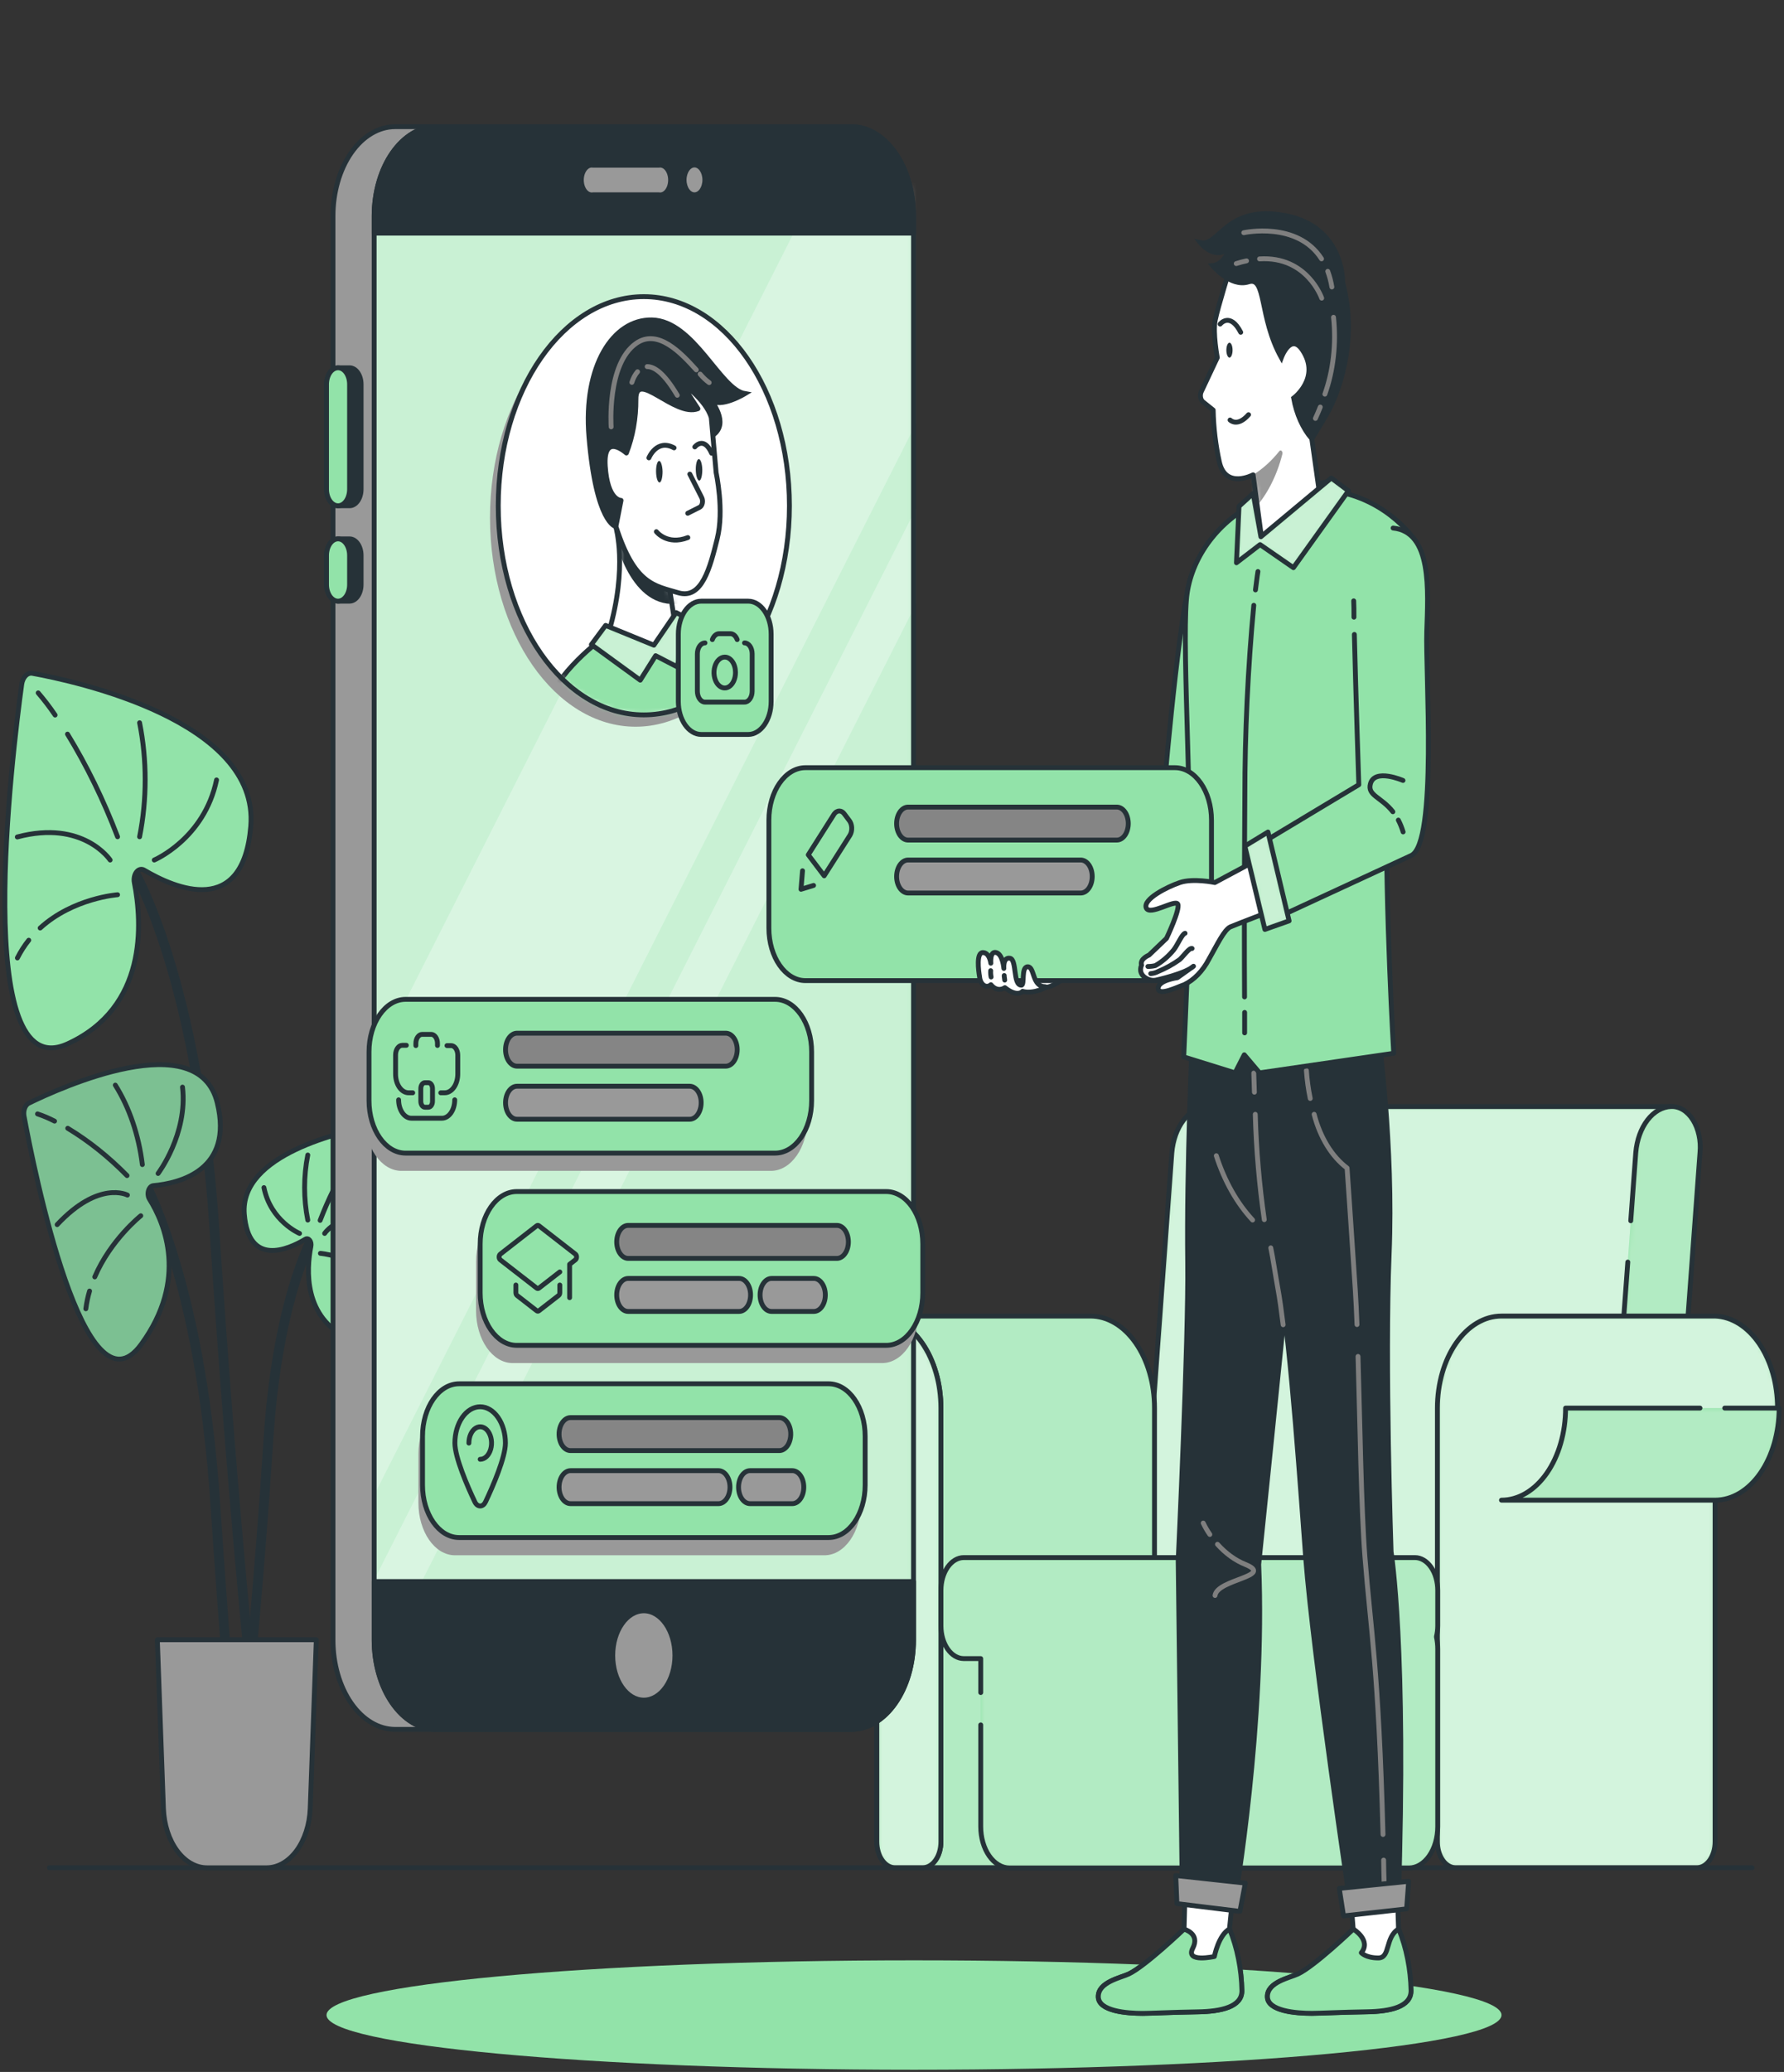 <svg width="367" height="426" viewBox="0 0 367 426" fill="none" xmlns="http://www.w3.org/2000/svg">
<rect x="0" y="0" width="367" height="426" fill="#333333" stroke="none"/>
<path d="M10.143 384.025H360.428" stroke="#263238" stroke-linecap="round" stroke-linejoin="round"/>
<path d="M188.028 425.551C254.776 425.551 308.887 420.515 308.887 414.303C308.887 408.091 254.776 403.055 188.028 403.055C121.28 403.055 67.17 408.091 67.17 414.303C67.17 420.515 121.28 425.551 188.028 425.551Z" fill="#92E3A9"/>
<path d="M27.558 179.062C27.558 179.062 40.763 201.266 44.108 252.738C47.454 304.21 51.316 341.747 51.316 341.747" stroke="#263238" stroke-width="2" stroke-linecap="round" stroke-linejoin="round"/>
<path d="M6.652 138.436C6.157 138.349 5.656 138.533 5.251 138.952C4.846 139.372 4.566 139.995 4.467 140.698C2.511 154.986 -5.951 223.688 13.886 214.629C30.343 207.114 29.267 189.823 27.633 181.47C27.556 181.08 27.558 180.667 27.638 180.279C27.718 179.891 27.872 179.542 28.084 179.275C28.295 179.007 28.555 178.83 28.833 178.764C29.111 178.699 29.397 178.747 29.657 178.904C36.077 182.71 50.044 188.705 51.586 169.881C53.364 148.201 15.487 140.041 6.652 138.436Z" fill="#92E3A9" stroke="#263238" stroke-linecap="round" stroke-linejoin="round"/>
<path d="M13.886 150.937C17.846 157.413 21.3 164.491 24.186 172.046" stroke="#263238" stroke-linecap="round" stroke-linejoin="round"/>
<path d="M7.855 142.461C9.077 143.881 10.24 145.403 11.336 147.021" stroke="#263238" stroke-linecap="round" stroke-linejoin="round"/>
<path d="M22.66 176.825C22.66 176.825 17.13 168.483 3.561 172.083" stroke="#263238" stroke-linecap="round" stroke-linejoin="round"/>
<path d="M28.717 148.602C30.246 156.262 30.246 164.385 28.717 172.045" stroke="#263238" stroke-linecap="round" stroke-linejoin="round"/>
<path d="M5.915 193.313C5.043 194.4 4.259 195.623 3.578 196.961" stroke="#263238" stroke-linecap="round" stroke-linejoin="round"/>
<path d="M24.186 183.962C24.186 183.962 15.038 184.631 8.262 190.808" stroke="#263238" stroke-linecap="round" stroke-linejoin="round"/>
<path d="M31.732 176.825C31.732 176.825 42.032 172.448 44.547 160.361" stroke="#263238" stroke-linecap="round" stroke-linejoin="round"/>
<path d="M64.698 253.602C64.698 253.602 57.151 266.297 55.237 295.735C53.323 325.174 51.112 346.648 51.112 346.648" stroke="#263238" stroke-width="2" stroke-linecap="round" stroke-linejoin="round"/>
<path d="M75.946 231.664C76.231 231.613 76.519 231.719 76.751 231.961C76.984 232.202 77.144 232.561 77.2 232.965C78.318 241.125 83.129 280.388 71.813 275.245C62.403 270.94 63.021 261.054 63.953 256.276C64.002 256.051 64.005 255.811 63.961 255.584C63.917 255.358 63.828 255.154 63.706 254.998C63.583 254.843 63.431 254.741 63.269 254.707C63.107 254.672 62.941 254.706 62.792 254.804C59.125 256.993 51.138 260.41 50.257 249.649C49.24 237.246 70.94 232.588 75.946 231.664Z" fill="#92E3A9" stroke="#263238" stroke-linecap="round" stroke-linejoin="round"/>
<path d="M71.787 238.84C69.511 242.544 67.523 246.592 65.858 250.914" stroke="#263238" stroke-linecap="round" stroke-linejoin="round"/>
<path d="M75.267 233.975C74.564 234.786 73.896 235.659 73.269 236.589" stroke="#263238" stroke-linecap="round" stroke-linejoin="round"/>
<path d="M66.782 253.601C66.782 253.601 69.95 248.822 77.708 250.889" stroke="#263238" stroke-linecap="round" stroke-linejoin="round"/>
<path d="M63.316 237.477C62.445 241.848 62.445 246.482 63.316 250.853" stroke="#263238" stroke-linecap="round" stroke-linejoin="round"/>
<path d="M76.369 263.048C76.869 263.666 77.317 264.364 77.707 265.127" stroke="#263238" stroke-linecap="round" stroke-linejoin="round"/>
<path d="M65.917 257.699C65.917 257.699 71.135 258.088 75.023 261.615" stroke="#263238" stroke-linecap="round" stroke-linejoin="round"/>
<path d="M61.623 253.602C61.623 253.602 55.694 251.097 54.296 244.178" stroke="#263238" stroke-linecap="round" stroke-linejoin="round"/>
<path d="M29.081 241.77C29.081 241.77 41.261 262.259 44.327 309.767C45.335 324.796 46.377 338.549 47.3 350.295" stroke="#263238" stroke-width="2" stroke-linecap="round" stroke-linejoin="round"/>
<path d="M5.933 226.813C5.565 226.994 5.259 227.368 5.075 227.86C4.892 228.351 4.844 228.924 4.942 229.464C6.966 240.408 17.384 292.415 29.056 276.401C38.754 263.098 33.892 251.57 30.75 246.548C30.605 246.315 30.508 246.028 30.472 245.719C30.435 245.41 30.46 245.093 30.543 244.804C30.626 244.515 30.764 244.265 30.942 244.083C31.119 243.901 31.328 243.795 31.546 243.776C36.925 243.29 48.088 240.627 44.7 226.752C40.812 210.762 12.497 223.615 5.933 226.813Z" fill="#92E3A9" stroke="#263238" stroke-linecap="round" stroke-linejoin="round"/>
<path opacity="0.2" d="M5.933 226.813C5.565 226.994 5.259 227.368 5.075 227.86C4.892 228.351 4.844 228.924 4.942 229.464C6.966 240.408 17.384 292.415 29.056 276.401C38.754 263.098 33.892 251.57 30.75 246.548C30.605 246.315 30.508 246.028 30.472 245.719C30.435 245.41 30.46 245.093 30.543 244.804C30.626 244.515 30.764 244.265 30.942 244.083C31.119 243.901 31.328 243.795 31.546 243.776C36.925 243.29 48.088 240.627 44.7 226.752C40.812 210.762 12.497 223.615 5.933 226.813Z" fill="#263238"/>
<path d="M13.936 231.981C18.237 234.575 22.327 237.837 26.133 241.709" stroke="#263238" stroke-linecap="round" stroke-linejoin="round"/>
<path d="M7.719 229.027C8.907 229.419 10.078 229.914 11.225 230.511" stroke="#263238" stroke-linecap="round" stroke-linejoin="round"/>
<path d="M26.21 245.71C26.21 245.71 20.374 242.597 11.76 251.79" stroke="#263238" stroke-linecap="round" stroke-linejoin="round"/>
<path d="M23.72 223.104C26.605 227.695 28.534 233.358 29.284 239.447" stroke="#263238" stroke-linecap="round" stroke-linejoin="round"/>
<path d="M18.426 265.444C18.075 266.615 17.817 267.838 17.655 269.092" stroke="#263238" stroke-linecap="round" stroke-linejoin="round"/>
<path d="M28.962 249.966C28.962 249.966 22.762 254.903 19.493 262.539" stroke="#263238" stroke-linecap="round" stroke-linejoin="round"/>
<path d="M32.52 241.271C32.52 241.271 38.661 233.172 37.543 223.518" stroke="#263238" stroke-linecap="round" stroke-linejoin="round"/>
<path d="M54.847 384.026H42.582C40.289 384.025 38.084 382.765 36.417 380.504C34.751 378.243 33.751 375.153 33.621 371.866L32.367 337.138H65.07L63.816 371.866C63.684 375.154 62.682 378.244 61.014 380.505C59.347 382.765 57.14 384.025 54.847 384.026Z" fill="#999999" stroke="#263238" stroke-linecap="round" stroke-linejoin="round"/>
<path d="M234.148 331.508C234.385 328.213 240.822 240.31 241.068 236.978C241.286 234.407 242.142 232.034 243.48 230.297C244.818 228.559 246.548 227.572 248.352 227.518H343.792L335.483 340.98H240.043C239.203 341.005 238.369 340.768 237.598 340.287C236.827 339.805 236.138 339.09 235.578 338.19C235.018 337.29 234.601 336.227 234.354 335.074C234.107 333.92 234.037 332.704 234.148 331.508Z" fill="#92E3A9"/>
<mask id="mask0_10_722" style="mask-type:luminance" maskUnits="userSpaceOnUse" x="234" y="227" width="110" height="114">
<path d="M234.148 331.508C234.385 328.213 240.822 240.31 241.068 236.978C241.286 234.407 242.142 232.034 243.48 230.297C244.818 228.559 246.548 227.572 248.352 227.518H343.792L335.483 340.98H240.043C239.203 341.005 238.369 340.768 237.598 340.287C236.827 339.805 236.138 339.09 235.578 338.19C235.018 337.29 234.601 336.227 234.354 335.074C234.107 333.92 234.037 332.704 234.148 331.508Z" fill="white"/>
</mask>
<g mask="url(#mask0_10_722)">
<path opacity="0.6" d="M234.148 331.508C234.385 328.213 240.822 240.31 241.068 236.978C241.286 234.407 242.142 232.034 243.48 230.297C244.818 228.559 246.548 227.572 248.352 227.518H343.792L335.483 340.98H240.043C239.203 341.005 238.369 340.768 237.598 340.287C236.827 339.805 236.138 339.09 235.578 338.19C235.018 337.29 234.601 336.227 234.354 335.074C234.107 333.92 234.037 332.704 234.148 331.508Z" fill="white"/>
</g>
<path d="M234.148 331.508C234.385 328.213 240.822 240.31 241.068 236.978C241.286 234.407 242.142 232.034 243.48 230.297C244.818 228.559 246.548 227.572 248.352 227.518H343.792L335.483 340.98H240.043C239.203 341.005 238.369 340.768 237.598 340.287C236.827 339.805 236.138 339.09 235.578 338.19C235.018 337.29 234.601 336.227 234.354 335.074C234.107 333.92 234.037 332.704 234.148 331.508Z" stroke="#263238" stroke-linecap="round" stroke-linejoin="round"/>
<path d="M335.474 250.998C336.05 243.143 336.449 237.744 336.508 236.966C336.726 234.395 337.582 232.022 338.92 230.284C340.258 228.547 341.988 227.56 343.792 227.506C344.634 227.474 345.471 227.705 346.246 228.183C347.02 228.661 347.712 229.374 348.276 230.273C348.84 231.172 349.261 232.237 349.51 233.392C349.76 234.547 349.832 235.767 349.721 236.966C349.425 241.04 343.097 327.422 342.801 331.496C342.583 334.068 341.727 336.442 340.389 338.182C339.051 339.922 337.322 340.911 335.517 340.968C334.674 340.998 333.837 340.765 333.063 340.286C332.289 339.807 331.596 339.092 331.033 338.192C330.469 337.292 330.048 336.227 329.799 335.071C329.549 333.915 329.477 332.695 329.588 331.496C329.757 329.222 332.866 286.748 334.865 259.486" fill="#92E3A9"/>
<mask id="mask1_10_722" style="mask-type:luminance" maskUnits="userSpaceOnUse" x="329" y="227" width="21" height="114">
<path d="M335.474 250.998C336.05 243.143 336.449 237.744 336.508 236.966C336.726 234.395 337.582 232.022 338.92 230.284C340.258 228.547 341.988 227.56 343.792 227.506C344.634 227.474 345.471 227.705 346.246 228.183C347.02 228.661 347.712 229.374 348.276 230.273C348.84 231.172 349.261 232.237 349.51 233.392C349.76 234.547 349.832 235.767 349.721 236.966C349.425 241.04 343.097 327.422 342.801 331.496C342.583 334.068 341.727 336.442 340.389 338.182C339.051 339.922 337.322 340.911 335.517 340.968C334.674 340.998 333.837 340.765 333.063 340.286C332.289 339.807 331.596 339.092 331.033 338.192C330.469 337.292 330.048 336.227 329.799 335.071C329.549 333.915 329.477 332.695 329.588 331.496C329.757 329.222 332.866 286.748 334.865 259.486" fill="white"/>
</mask>
<g mask="url(#mask1_10_722)">
<path opacity="0.3" d="M336.508 236.978C336.726 234.407 337.583 232.034 338.921 230.297C340.259 228.559 341.989 227.572 343.793 227.518C344.635 227.486 345.472 227.718 346.246 228.195C347.02 228.673 347.713 229.386 348.276 230.285C348.84 231.185 349.261 232.249 349.511 233.404C349.76 234.56 349.832 235.779 349.722 236.978C349.425 241.052 343.098 327.434 342.802 331.508C342.584 334.08 341.728 336.454 340.39 338.194C339.052 339.934 337.322 340.923 335.517 340.98C334.675 341.01 333.837 340.777 333.063 340.298C332.289 339.819 331.597 339.105 331.033 338.204C330.47 337.304 330.049 336.239 329.799 335.083C329.55 333.927 329.478 332.708 329.588 331.508C329.825 328.212 336.263 240.286 336.508 236.978Z" fill="white"/>
</g>
<path d="M335.474 250.998C336.05 243.143 336.449 237.744 336.508 236.966C336.726 234.395 337.582 232.022 338.92 230.284C340.258 228.547 341.988 227.56 343.792 227.506C344.634 227.474 345.471 227.705 346.246 228.183C347.02 228.661 347.712 229.374 348.276 230.273C348.84 231.172 349.261 232.237 349.51 233.392C349.76 234.547 349.832 235.767 349.721 236.966C349.425 241.04 343.097 327.422 342.801 331.496C342.583 334.068 341.727 336.442 340.389 338.182C339.051 339.922 337.322 340.911 335.517 340.968C334.674 340.998 333.837 340.765 333.063 340.286C332.289 339.807 331.596 339.092 331.033 338.192C330.469 337.292 330.048 336.227 329.799 335.071C329.549 333.915 329.477 332.695 329.588 331.496C329.757 329.222 332.866 286.748 334.865 259.486" stroke="#263238" stroke-linecap="round" stroke-linejoin="round"/>
<path d="M308.878 270.587H352.82C356.259 270.713 359.527 272.762 361.928 276.297C364.33 279.833 365.673 284.576 365.673 289.514C365.673 294.452 364.33 299.195 361.928 302.731C359.527 306.266 356.259 308.315 352.82 308.441V378.675C352.82 380.088 352.429 381.442 351.733 382.441C351.038 383.44 350.094 384.001 349.11 384.001H299.4C298.417 383.998 297.476 383.435 296.782 382.437C296.088 381.438 295.698 380.085 295.698 378.675V289.508C295.698 284.49 297.087 279.677 299.558 276.129C302.03 272.581 305.382 270.587 308.878 270.587Z" fill="#92E3A9"/>
<mask id="mask2_10_722" style="mask-type:luminance" maskUnits="userSpaceOnUse" x="295" y="270" width="71" height="115">
<path d="M308.878 270.587H352.82C356.259 270.713 359.528 272.762 361.929 276.297C364.33 279.833 365.674 284.576 365.674 289.514C365.674 294.452 364.33 299.195 361.929 302.731C359.528 306.266 356.259 308.315 352.82 308.441V378.675C352.82 380.088 352.43 381.442 351.734 382.441C351.038 383.44 350.094 384.001 349.111 384.001H299.4C298.418 383.998 297.476 383.435 296.782 382.437C296.088 381.438 295.699 380.085 295.699 378.675V289.508C295.699 284.49 297.087 279.677 299.559 276.129C302.03 272.581 305.383 270.587 308.878 270.587Z" fill="white"/>
</mask>
<g mask="url(#mask2_10_722)">
<path opacity="0.6" d="M308.878 270.587H352.82C356.259 270.713 359.528 272.762 361.929 276.297C364.33 279.833 365.674 284.576 365.674 289.514C365.674 294.452 364.33 299.195 361.929 302.731C359.528 306.266 356.259 308.315 352.82 308.441V378.675C352.82 380.088 352.43 381.442 351.734 382.441C351.038 383.44 350.094 384.001 349.111 384.001H299.4C298.418 383.998 297.476 383.435 296.782 382.437C296.088 381.438 295.699 380.085 295.699 378.675V289.508C295.699 284.49 297.087 279.677 299.559 276.129C302.03 272.581 305.383 270.587 308.878 270.587Z" fill="white"/>
</g>
<path d="M308.878 270.587H352.82C356.259 270.713 359.527 272.762 361.928 276.297C364.33 279.833 365.673 284.576 365.673 289.514C365.673 294.452 364.33 299.195 361.928 302.731C359.527 306.266 356.259 308.315 352.82 308.441V378.675C352.82 380.088 352.429 381.442 351.733 382.441C351.038 383.44 350.094 384.001 349.11 384.001H299.4C298.417 383.998 297.476 383.435 296.782 382.437C296.088 381.438 295.698 380.085 295.698 378.675V289.508C295.698 284.49 297.087 279.677 299.558 276.129C302.03 272.581 305.382 270.587 308.878 270.587Z" stroke="#263238" stroke-linecap="round" stroke-linejoin="round"/>
<path d="M224.322 270.587H180.38C176.941 270.713 173.673 272.762 171.272 276.297C168.87 279.833 167.526 284.576 167.526 289.514C167.526 294.452 168.87 299.195 171.272 302.731C173.673 306.266 176.941 308.315 180.38 308.441V378.675C180.38 380.088 180.771 381.442 181.467 382.441C182.162 383.44 183.106 384.001 184.09 384.001H233.8C234.783 383.998 235.724 383.435 236.418 382.437C237.112 381.438 237.502 380.085 237.502 378.675V289.508C237.502 284.49 236.113 279.677 233.641 276.129C231.17 272.581 227.818 270.587 224.322 270.587Z" fill="#92E3A9"/>
<mask id="mask3_10_722" style="mask-type:luminance" maskUnits="userSpaceOnUse" x="167" y="270" width="71" height="115">
<path d="M224.322 270.587H180.38C176.941 270.713 173.673 272.762 171.272 276.297C168.87 279.833 167.526 284.576 167.526 289.514C167.526 294.452 168.87 299.195 171.272 302.731C173.673 306.266 176.941 308.315 180.38 308.441V378.675C180.38 380.088 180.771 381.442 181.467 382.441C182.162 383.44 183.106 384.001 184.09 384.001H233.8C234.783 383.998 235.724 383.435 236.418 382.437C237.112 381.438 237.502 380.085 237.502 378.675V289.508C237.502 284.49 236.113 279.677 233.641 276.129C231.17 272.581 227.818 270.587 224.322 270.587Z" fill="white"/>
</mask>
<g mask="url(#mask3_10_722)">
<path opacity="0.3" d="M224.322 270.587H180.38C176.941 270.713 173.673 272.762 171.272 276.297C168.87 279.833 167.526 284.576 167.526 289.514C167.526 294.452 168.87 299.195 171.272 302.731C173.673 306.266 176.941 308.315 180.38 308.441V378.675C180.38 380.088 180.771 381.442 181.467 382.441C182.162 383.44 183.106 384.001 184.09 384.001H233.8C234.783 383.998 235.724 383.435 236.418 382.437C237.112 381.438 237.502 380.085 237.502 378.675V289.508C237.502 284.49 236.113 279.677 233.641 276.129C231.17 272.581 227.818 270.587 224.322 270.587Z" fill="white"/>
</g>
<path d="M224.322 270.587H180.38C176.941 270.713 173.673 272.762 171.272 276.297C168.87 279.833 167.526 284.576 167.526 289.514C167.526 294.452 168.87 299.195 171.272 302.731C173.673 306.266 176.941 308.315 180.38 308.441V378.675C180.38 380.088 180.771 381.442 181.467 382.441C182.162 383.44 183.106 384.001 184.09 384.001H233.8C234.783 383.998 235.724 383.435 236.418 382.437C237.112 381.438 237.502 380.085 237.502 378.675V289.508C237.502 284.49 236.113 279.677 233.641 276.129C231.17 272.581 227.818 270.587 224.322 270.587Z" stroke="#263238" stroke-linecap="round" stroke-linejoin="round"/>
<path d="M180.38 270.587C176.941 270.713 173.673 272.762 171.272 276.297C168.87 279.833 167.526 284.576 167.526 289.514C167.526 294.452 168.87 299.195 171.272 302.731C173.673 306.266 176.941 308.315 180.38 308.441V378.675C180.38 380.088 180.771 381.442 181.467 382.441C182.162 383.44 183.106 384.001 184.09 384.001H189.858C190.842 384.001 191.785 383.44 192.481 382.441C193.177 381.442 193.568 380.088 193.568 378.675V289.508C193.565 284.489 192.175 279.676 189.702 276.128C187.229 272.58 183.876 270.587 180.38 270.587Z" fill="#92E3A9" stroke="#263238" stroke-linecap="round" stroke-linejoin="round"/>
<path d="M180.38 270.587C176.941 270.713 173.673 272.762 171.272 276.297C168.87 279.833 167.526 284.576 167.526 289.514C167.526 294.452 168.87 299.195 171.272 302.731C173.673 306.266 176.941 308.315 180.38 308.441V378.675C180.38 380.088 180.771 381.442 181.467 382.441C182.162 383.44 183.106 384.001 184.09 384.001H189.858C190.842 384.001 191.785 383.44 192.481 382.441C193.177 381.442 193.568 380.088 193.568 378.675V289.508C193.565 284.489 192.175 279.676 189.702 276.128C187.229 272.58 183.876 270.587 180.38 270.587Z" fill="#92E3A9"/>
<mask id="mask4_10_722" style="mask-type:luminance" maskUnits="userSpaceOnUse" x="167" y="270" width="27" height="115">
<path d="M180.38 270.587C176.941 270.713 173.673 272.762 171.272 276.297C168.87 279.833 167.526 284.576 167.526 289.514C167.526 294.452 168.87 299.195 171.272 302.731C173.673 306.266 176.941 308.315 180.38 308.441V378.675C180.38 380.088 180.771 381.442 181.467 382.441C182.162 383.44 183.106 384.001 184.09 384.001H189.858C190.842 384.001 191.785 383.44 192.481 382.441C193.177 381.442 193.568 380.088 193.568 378.675V289.508C193.565 284.489 192.175 279.676 189.702 276.128C187.229 272.58 183.876 270.587 180.38 270.587Z" fill="white"/>
</mask>
<g mask="url(#mask4_10_722)">
<path opacity="0.6" d="M180.38 270.587C176.941 270.713 173.673 272.762 171.272 276.297C168.87 279.833 167.526 284.576 167.526 289.514C167.526 294.452 168.87 299.195 171.272 302.731C173.673 306.266 176.941 308.315 180.38 308.441V378.675C180.38 380.088 180.771 381.442 181.467 382.441C182.162 383.44 183.106 384.001 184.09 384.001H189.858C190.842 384.001 191.785 383.44 192.481 382.441C193.177 381.442 193.568 380.088 193.568 378.675V289.508C193.565 284.489 192.175 279.676 189.702 276.128C187.229 272.58 183.876 270.587 180.38 270.587Z" fill="white"/>
</g>
<path d="M180.38 270.587C176.941 270.713 173.673 272.762 171.272 276.297C168.87 279.833 167.526 284.576 167.526 289.514C167.526 294.452 168.87 299.195 171.272 302.731C173.673 306.266 176.941 308.315 180.38 308.441V378.675C180.38 380.088 180.771 381.442 181.467 382.441C182.162 383.44 183.106 384.001 184.09 384.001H189.858C190.842 384.001 191.785 383.44 192.481 382.441C193.177 381.442 193.568 380.088 193.568 378.675V289.508C193.565 284.489 192.175 279.676 189.702 276.128C187.229 272.58 183.876 270.587 180.38 270.587Z" stroke="#263238" stroke-linecap="round" stroke-linejoin="round"/>
<path d="M201.75 354.647V375.549C201.75 377.807 202.375 379.972 203.486 381.568C204.598 383.164 206.106 384.061 207.679 384.061H289.838C291.41 384.061 292.918 383.164 294.03 381.568C295.142 379.972 295.767 377.807 295.767 375.549V339.07C295.768 338.208 295.677 337.351 295.496 336.529C295.673 335.806 295.764 335.046 295.767 334.279V326.984C295.767 326.099 295.645 325.223 295.41 324.406C295.174 323.588 294.828 322.846 294.392 322.22C293.957 321.595 293.439 321.098 292.87 320.76C292.301 320.421 291.691 320.247 291.074 320.247H198.252C197.009 320.25 195.817 320.961 194.939 322.224C194.061 323.487 193.568 325.199 193.568 326.984V334.279C193.568 336.064 194.061 337.775 194.939 339.038C195.817 340.301 197.009 341.013 198.252 341.016H201.75V347.995" fill="#92E3A9"/>
<mask id="mask5_10_722" style="mask-type:luminance" maskUnits="userSpaceOnUse" x="193" y="320" width="103" height="65">
<path d="M201.75 354.647V375.549C201.75 377.807 202.375 379.972 203.486 381.568C204.598 383.164 206.106 384.061 207.679 384.061H289.838C291.41 384.061 292.918 383.164 294.03 381.568C295.142 379.972 295.767 377.807 295.767 375.549V339.07C295.768 338.208 295.677 337.351 295.496 336.529C295.673 335.806 295.764 335.046 295.767 334.279V326.984C295.767 326.099 295.645 325.223 295.41 324.406C295.174 323.588 294.828 322.846 294.392 322.22C293.957 321.595 293.439 321.098 292.87 320.76C292.301 320.421 291.691 320.247 291.074 320.247H198.252C197.009 320.25 195.817 320.961 194.939 322.224C194.061 323.487 193.568 325.199 193.568 326.984V334.279C193.568 336.064 194.061 337.775 194.939 339.038C195.817 340.301 197.009 341.013 198.252 341.016H201.75V347.995" fill="white"/>
</mask>
<g mask="url(#mask5_10_722)">
<path opacity="0.3" d="M295.699 326.887C295.699 325.1 295.205 323.387 294.325 322.123C293.445 320.86 292.251 320.15 291.007 320.15H198.252C197.009 320.154 195.817 320.865 194.939 322.128C194.061 323.391 193.568 325.102 193.568 326.887V334.183C193.568 335.967 194.061 337.679 194.939 338.942C195.817 340.205 197.009 340.916 198.252 340.919H201.75V375.489C201.75 377.747 202.375 379.912 203.486 381.508C204.598 383.104 206.106 384.001 207.679 384.001H289.838C291.41 384.001 292.918 383.104 294.03 381.508C295.142 379.912 295.767 377.747 295.767 375.489V339.01C295.768 338.148 295.677 337.291 295.496 336.469C295.673 335.746 295.764 334.985 295.767 334.219L295.699 326.887Z" fill="white"/>
</g>
<path d="M201.75 354.647V375.549C201.75 377.807 202.375 379.972 203.486 381.568C204.598 383.164 206.106 384.061 207.679 384.061H289.838C291.41 384.061 292.918 383.164 294.03 381.568C295.142 379.972 295.767 377.807 295.767 375.549V339.07C295.768 338.208 295.677 337.351 295.496 336.529C295.673 335.806 295.764 335.046 295.767 334.279V326.984C295.767 326.099 295.645 325.223 295.41 324.406C295.174 323.588 294.828 322.846 294.392 322.22C293.957 321.595 293.439 321.098 292.87 320.76C292.301 320.421 291.691 320.247 291.074 320.247H198.252C197.009 320.25 195.817 320.961 194.939 322.224C194.061 323.487 193.568 325.199 193.568 326.984V334.279C193.568 336.064 194.061 337.775 194.939 339.038C195.817 340.301 197.009 341.013 198.252 341.016H201.75V347.995" stroke="#263238" stroke-linecap="round" stroke-linejoin="round"/>
<path d="M354.803 289.508H366C366 294.527 364.612 299.341 362.14 302.891C359.669 306.442 356.317 308.438 352.821 308.441H308.878C312.376 308.441 315.73 306.446 318.204 302.896C320.677 299.345 322.066 294.53 322.066 289.508H349.721" fill="#92E3A9"/>
<mask id="mask6_10_722" style="mask-type:luminance" maskUnits="userSpaceOnUse" x="308" y="289" width="58" height="20">
<path d="M354.803 289.508H366C366 294.527 364.612 299.341 362.14 302.891C359.669 306.442 356.317 308.438 352.821 308.441H308.878C312.376 308.441 315.73 306.446 318.204 302.896C320.677 299.345 322.066 294.53 322.066 289.508H349.721" fill="white"/>
</mask>
<g mask="url(#mask6_10_722)">
<g opacity="0.3">
<path d="M322.066 289.508H366C366 294.527 364.612 299.341 362.14 302.891C359.669 306.442 356.317 308.438 352.821 308.441H308.878C312.376 308.441 315.73 306.446 318.204 302.896C320.677 299.345 322.066 294.53 322.066 289.508Z" fill="white"/>
</g>
</g>
<path d="M354.803 289.508H366C366 294.527 364.612 299.341 362.14 302.891C359.669 306.442 356.317 308.438 352.821 308.441H308.878C312.376 308.441 315.73 306.446 318.204 302.896C320.677 299.345 322.066 294.53 322.066 289.508H349.721" stroke="#263238" stroke-linecap="round" stroke-linejoin="round"/>
<path d="M99.738 26.044H81.299C77.904 26.044 74.649 27.979 72.249 31.425C69.849 34.87 68.501 39.544 68.501 44.417V337.198C68.501 342.071 69.849 346.744 72.249 350.19C74.649 353.636 77.904 355.571 81.299 355.571H99.738V26.044Z" fill="#999999" stroke="#263238" stroke-linecap="round" stroke-linejoin="round"/>
<path d="M71.913 75.619H69.541C68.232 75.619 67.17 77.143 67.17 79.023V100.583C67.17 102.463 68.232 103.987 69.541 103.987H71.913C73.223 103.987 74.285 102.463 74.285 100.583V79.023C74.285 77.143 73.223 75.619 71.913 75.619Z" fill="#263238" stroke="#263238" stroke-linecap="round" stroke-linejoin="round"/>
<path d="M71.913 79.023C71.913 78.12 71.663 77.254 71.219 76.616C70.774 75.977 70.171 75.619 69.541 75.619C68.912 75.619 68.309 75.977 67.865 76.616C67.42 77.254 67.17 78.12 67.17 79.023V100.583C67.17 101.486 67.42 102.351 67.865 102.99C68.309 103.629 68.912 103.987 69.541 103.987C70.171 103.987 70.774 103.629 71.219 102.99C71.663 102.351 71.913 101.486 71.913 100.583V79.023Z" fill="#92E3A9" stroke="#263238" stroke-linecap="round" stroke-linejoin="round"/>
<path d="M71.913 110.797H69.541C68.232 110.797 67.17 112.321 67.17 114.202V120.196C67.17 122.077 68.232 123.601 69.541 123.601H71.913C73.223 123.601 74.285 122.077 74.285 120.196V114.202C74.285 112.321 73.223 110.797 71.913 110.797Z" fill="#263238" stroke="#263238" stroke-linecap="round" stroke-linejoin="round"/>
<path d="M71.913 114.202C71.913 113.299 71.663 112.433 71.219 111.794C70.774 111.156 70.171 110.797 69.541 110.797C68.912 110.797 68.309 111.156 67.865 111.794C67.42 112.433 67.17 113.299 67.17 114.202V120.196C67.17 121.099 67.42 121.965 67.865 122.604C68.309 123.242 68.912 123.601 69.541 123.601C70.171 123.601 70.774 123.242 71.219 122.604C71.663 121.965 71.913 121.099 71.913 120.196V114.202Z" fill="#92E3A9" stroke="#263238" stroke-linecap="round" stroke-linejoin="round"/>
<path d="M175.129 26.044H89.768C82.7 26.044 76.97 34.27 76.97 44.417V337.198C76.97 347.345 82.7 355.571 89.768 355.571H175.129C182.197 355.571 187.927 347.345 187.927 337.198V44.417C187.927 34.27 182.197 26.044 175.129 26.044Z" fill="#92E3A9"/>
<mask id="mask7_10_722" style="mask-type:luminance" maskUnits="userSpaceOnUse" x="76" y="26" width="112" height="330">
<path d="M175.129 26.044H89.768C82.7 26.044 76.97 34.27 76.97 44.417V337.198C76.97 347.345 82.7 355.571 89.768 355.571H175.129C182.197 355.571 187.927 347.345 187.927 337.198V44.417C187.927 34.27 182.197 26.044 175.129 26.044Z" fill="white"/>
</mask>
<g mask="url(#mask7_10_722)">
<path opacity="0.5" d="M175.129 26.044H89.768C82.7 26.044 76.97 34.27 76.97 44.417V337.198C76.97 347.345 82.7 355.571 89.768 355.571H175.129C182.197 355.571 187.927 347.345 187.927 337.198V44.417C187.927 34.27 182.197 26.044 175.129 26.044Z" fill="white"/>
<path opacity="0.3" d="M61.225 338.548H16.241L168.794 36.987H213.778L61.225 338.548Z" fill="white"/>
<path opacity="0.3" d="M79.993 338.548H70.05L222.611 36.987H232.555L79.993 338.548Z" fill="white"/>
</g>
<path d="M175.129 26.044H89.768C82.7 26.044 76.97 34.27 76.97 44.417V337.198C76.97 347.345 82.7 355.571 89.768 355.571H175.129C182.197 355.571 187.927 347.345 187.927 337.198V44.417C187.927 34.27 182.197 26.044 175.129 26.044Z" stroke="#263238" stroke-linecap="round" stroke-linejoin="round"/>
<path d="M175.12 26.044H89.768C86.374 26.044 83.119 27.979 80.719 31.425C78.319 34.87 76.97 39.544 76.97 44.417V47.931H187.927V44.417C187.925 39.543 186.575 34.87 184.173 31.424C181.772 27.979 178.515 26.044 175.12 26.044Z" fill="#263238" stroke="#263238" stroke-linecap="round" stroke-linejoin="round"/>
<path d="M135.548 40.051C135.849 40.106 136.154 40.068 136.443 39.94C136.733 39.812 137 39.597 137.228 39.31C137.455 39.022 137.637 38.669 137.762 38.272C137.886 37.876 137.951 37.446 137.951 37.011C137.951 36.576 137.886 36.146 137.762 35.75C137.637 35.353 137.455 35 137.228 34.712C137 34.425 136.733 34.21 136.443 34.082C136.154 33.954 135.849 33.916 135.548 33.971H121.996C121.696 33.916 121.39 33.954 121.101 34.082C120.811 34.21 120.544 34.425 120.316 34.712C120.089 35 119.907 35.353 119.782 35.75C119.658 36.146 119.593 36.576 119.593 37.011C119.593 37.446 119.658 37.876 119.782 38.272C119.907 38.669 120.089 39.022 120.316 39.31C120.544 39.597 120.811 39.812 121.101 39.94C121.39 40.068 121.696 40.106 121.996 40.051H135.548Z" fill="#999999" stroke="#263238" stroke-linecap="round" stroke-linejoin="round"/>
<path d="M142.867 40.052C144.045 40.052 145.001 38.68 145.001 36.988C145.001 35.295 144.045 33.923 142.867 33.923C141.688 33.923 140.732 35.295 140.732 36.988C140.732 38.68 141.688 40.052 142.867 40.052Z" fill="#999999" stroke="#263238" stroke-linecap="round" stroke-linejoin="round"/>
<path d="M76.97 325.173V337.199C76.97 342.072 78.319 346.745 80.719 350.191C83.119 353.637 86.374 355.573 89.768 355.573H175.12C178.515 355.573 181.772 353.637 184.173 350.192C186.575 346.747 187.925 342.073 187.927 337.199V325.173H76.97Z" fill="#263238" stroke="#263238" stroke-linecap="round" stroke-linejoin="round"/>
<path d="M132.448 349.553C135.98 349.553 138.843 345.442 138.843 340.372C138.843 335.302 135.98 331.191 132.448 331.191C128.917 331.191 126.053 335.302 126.053 340.372C126.053 345.442 128.917 349.553 132.448 349.553Z" fill="#999999" stroke="#263238" stroke-linecap="round" stroke-linejoin="round"/>
<path d="M130.755 149.416C147.296 149.416 160.705 130.166 160.705 106.42C160.705 82.673 147.296 63.423 130.755 63.423C114.214 63.423 100.805 82.673 100.805 106.42C100.805 130.166 114.214 149.416 130.755 149.416Z" fill="#999999"/>
<path d="M132.449 146.984C148.99 146.984 162.399 127.734 162.399 103.987C162.399 80.241 148.99 60.991 132.449 60.991C115.908 60.991 102.499 80.241 102.499 103.987C102.499 127.734 115.908 146.984 132.449 146.984Z" fill="white"/>
<mask id="mask8_10_722" style="mask-type:luminance" maskUnits="userSpaceOnUse" x="102" y="60" width="61" height="87">
<path d="M132.449 146.984C148.99 146.984 162.399 127.734 162.399 103.987C162.399 80.241 148.99 60.991 132.449 60.991C115.908 60.991 102.499 80.241 102.499 103.987C102.499 127.734 115.908 146.984 132.449 146.984Z" fill="white"/>
</mask>
<g mask="url(#mask8_10_722)">
<path d="M113.077 152.76L112.577 147.094C111.968 140.224 123.461 131.615 123.461 131.615L134.87 134.107L140.969 127.955C153.149 131.602 151.395 135.104 151.683 139.968C151.844 142.644 152.183 145.635 152.183 145.635L113.077 152.76Z" fill="#92E3A9" stroke="#263238" stroke-linecap="round" stroke-linejoin="round"/>
<path d="M126.663 108.244C126.663 108.244 129.204 116.464 125.274 129.876L134.854 133.755L138.725 127.42L136.446 112.755L126.663 108.244Z" fill="white"/>
<mask id="mask9_10_722" style="mask-type:luminance" maskUnits="userSpaceOnUse" x="125" y="108" width="14" height="26">
<path d="M126.663 108.244C126.663 108.244 129.204 116.464 125.274 129.876L134.854 133.755L138.725 127.42L136.446 112.755L126.663 108.244Z" fill="white"/>
</mask>
<g mask="url(#mask9_10_722)">
<path d="M126.257 109.581C126.257 109.581 129.094 124.708 138.962 124.173C148.829 123.638 129.45 106.541 129.45 106.541L127.061 106.298L126.257 109.581Z" fill="#263238"/>
</g>
<path d="M126.663 108.244C126.663 108.244 129.204 116.464 125.274 129.876L134.854 133.755L138.725 127.42L136.446 112.755L126.663 108.244Z" stroke="#263238" stroke-linecap="round" stroke-linejoin="round"/>
<path d="M126.663 108.243C126.663 108.243 122.657 107.66 121.158 89.821C119.938 75.351 126.053 65.611 134.117 65.781C142.756 65.976 148.101 80.069 153.25 80.933C153.25 80.933 148.168 84.045 146.203 82.209C146.203 82.209 150.235 87.073 146.601 89.505C142.968 91.937 126.663 108.243 126.663 108.243Z" fill="#263238" stroke="#263238" stroke-miterlimit="10"/>
<path d="M146.322 85.882L147.322 97.202C147.322 97.202 149.016 104.887 147.542 110.785C146.068 116.682 144.4 123.333 139.529 121.874C134.659 120.415 130.543 120.221 126.706 108.243L127.756 102.881C127.756 102.881 124.978 102.966 124.512 95.865C124.046 88.763 128.857 93.141 128.857 93.141C130.17 89.778 130.848 85.98 130.822 82.124C130.754 75.801 138.818 85.845 143.578 84.033L139.995 78.537C139.995 78.537 145.238 82.076 146.322 85.882Z" fill="white" stroke="#263238" stroke-linecap="round" stroke-linejoin="round"/>
<path d="M141.91 97.482L144.34 102.285C144.427 102.451 144.485 102.645 144.509 102.849C144.534 103.054 144.524 103.264 144.481 103.462C144.438 103.66 144.363 103.841 144.262 103.989C144.161 104.137 144.037 104.249 143.9 104.316L141.478 105.532" stroke="#263238" stroke-linecap="round" stroke-linejoin="round"/>
<path d="M135.023 109.313C135.023 109.313 137.242 112.195 141.502 110.529" stroke="#263238" stroke-linecap="round" stroke-linejoin="round"/>
<path d="M136.302 96.959C136.302 98.175 136.048 99.184 135.675 99.197C135.303 99.209 134.989 98.236 134.964 97.02C134.938 95.804 135.218 94.795 135.582 94.77C135.946 94.746 136.277 95.731 136.302 96.959Z" fill="#263238"/>
<path d="M144.476 96.57C144.476 97.786 144.222 98.795 143.849 98.807C143.476 98.819 143.163 97.847 143.137 96.631C143.112 95.415 143.383 94.405 143.756 94.393C144.128 94.381 144.45 95.354 144.476 96.57Z" fill="#263238"/>
<path d="M133.49 94.138C133.49 94.138 135.099 90.15 138.665 92.083" stroke="#263238" stroke-linecap="round" stroke-linejoin="round"/>
<path d="M142.935 91.889C142.935 91.889 144.773 89.554 146.399 93.19" stroke="#263238" stroke-linecap="round" stroke-linejoin="round"/>
<path d="M144.027 76.908C144.601 77.592 145.226 78.183 145.89 78.671" stroke="#7F7F7F" stroke-linecap="round" stroke-linejoin="round"/>
<path d="M125.723 87.767C125.723 87.767 124.808 74.865 130.856 70.61C135.328 67.46 140.096 72.579 143.239 76.045" stroke="#7F7F7F" stroke-linecap="round" stroke-linejoin="round"/>
<path d="M133.134 75.376C134.608 75.376 136.632 76.713 139.326 81.273" stroke="#7F7F7F" stroke-linecap="round" stroke-linejoin="round"/>
<path d="M129.984 78.622C130.251 77.774 130.651 77.025 131.152 76.434" stroke="#7F7F7F" stroke-linecap="round" stroke-linejoin="round"/>
<path d="M121.658 132.527L124.581 128.587L134.516 132.649L139.09 125.949L142.283 127.59L139.242 137.075L134.872 134.813L131.712 139.847L121.658 132.527Z" fill="#92E3A9"/>
<mask id="mask10_10_722" style="mask-type:luminance" maskUnits="userSpaceOnUse" x="121" y="125" width="22" height="15">
<path d="M121.658 132.527L124.581 128.587L134.516 132.649L139.09 125.949L142.283 127.59L139.242 137.075L134.872 134.813L131.712 139.847L121.658 132.527Z" fill="white"/>
</mask>
<g mask="url(#mask10_10_722)">
<path opacity="0.5" d="M121.658 132.527L124.581 128.587L134.516 132.649L139.09 125.949L142.283 127.59L139.242 137.075L134.872 134.813L131.712 139.847L121.658 132.527Z" fill="white"/>
</g>
<path d="M121.658 132.527L124.581 128.587L134.516 132.649L139.09 125.949L142.283 127.59L139.242 137.075L134.872 134.813L131.712 139.847L121.658 132.527Z" stroke="#263238" stroke-linecap="round" stroke-linejoin="round"/>
</g>
<path d="M132.449 146.984C148.99 146.984 162.399 127.734 162.399 103.987C162.399 80.241 148.99 60.991 132.449 60.991C115.908 60.991 102.499 80.241 102.499 103.987C102.499 127.734 115.908 146.984 132.449 146.984Z" stroke="#263238" stroke-linecap="round" stroke-linejoin="round"/>
<path d="M153.911 123.601H144.272C141.661 123.601 139.545 126.638 139.545 130.386V144.223C139.545 147.971 141.661 151.009 144.272 151.009H153.911C156.521 151.009 158.637 147.971 158.637 144.223V130.386C158.637 126.638 156.521 123.601 153.911 123.601Z" fill="#92E3A9" stroke="#263238" stroke-linecap="round" stroke-linejoin="round"/>
<path d="M151.651 131.505C151.517 131.136 151.315 130.828 151.067 130.613C150.819 130.399 150.534 130.287 150.245 130.289H147.949C147.66 130.287 147.375 130.399 147.127 130.613C146.879 130.828 146.677 131.136 146.543 131.505" stroke="#263238" stroke-linecap="round" stroke-linejoin="round"/>
<path d="M145.027 132.186C144.611 132.186 144.213 132.423 143.919 132.845C143.625 133.267 143.46 133.839 143.46 134.436V142.108C143.46 142.705 143.625 143.277 143.919 143.699C144.213 144.121 144.611 144.358 145.027 144.358H153.158C153.364 144.36 153.569 144.303 153.76 144.19C153.951 144.078 154.125 143.912 154.271 143.703C154.418 143.494 154.534 143.246 154.613 142.972C154.692 142.698 154.733 142.405 154.733 142.108V134.436C154.733 134.139 154.692 133.846 154.613 133.572C154.534 133.298 154.418 133.05 154.271 132.841C154.125 132.632 153.951 132.466 153.76 132.354C153.569 132.241 153.364 132.184 153.158 132.186" stroke="#263238" stroke-linecap="round" stroke-linejoin="round"/>
<path d="M149.092 135.105C148.654 135.105 148.227 135.291 147.863 135.64C147.499 135.99 147.216 136.486 147.049 137.067C146.882 137.647 146.838 138.286 146.924 138.902C147.01 139.518 147.222 140.083 147.532 140.527C147.842 140.97 148.237 141.271 148.666 141.392C149.095 141.514 149.54 141.449 149.944 141.207C150.348 140.965 150.692 140.556 150.934 140.033C151.176 139.509 151.304 138.894 151.303 138.266C151.304 137.849 151.247 137.437 151.137 137.052C151.026 136.666 150.863 136.317 150.657 136.023C150.452 135.729 150.207 135.496 149.939 135.338C149.67 135.181 149.382 135.101 149.092 135.105Z" stroke="#263238" stroke-linecap="round" stroke-linejoin="round"/>
<path d="M169.607 288.159H93.597C89.443 288.159 86.075 292.993 86.075 298.957V308.976C86.075 314.94 89.443 319.774 93.597 319.774H169.607C173.76 319.774 177.128 314.94 177.128 308.976V298.957C177.128 292.993 173.76 288.159 169.607 288.159Z" fill="#999999"/>
<path d="M170.454 284.511H94.444C90.29 284.511 86.923 289.346 86.923 295.309V305.329C86.923 311.292 90.29 316.126 94.444 316.126H170.454C174.608 316.126 177.975 311.292 177.975 305.329V295.309C177.975 289.346 174.608 284.511 170.454 284.511Z" fill="#92E3A9" stroke="#263238" stroke-linecap="round" stroke-linejoin="round"/>
<path d="M96.46 296.706C96.458 296.043 96.594 295.395 96.849 294.843C97.104 294.292 97.468 293.861 97.894 293.607C98.32 293.352 98.789 293.285 99.242 293.413C99.694 293.542 100.11 293.861 100.436 294.329C100.762 294.798 100.984 295.394 101.074 296.044C101.164 296.694 101.117 297.367 100.939 297.979C100.762 298.59 100.462 299.113 100.078 299.479C99.694 299.846 99.242 300.04 98.781 300.038M98.781 289.24C97.401 289.24 96.079 290.026 95.103 291.426C94.128 292.827 93.58 294.726 93.58 296.706C93.58 299.612 96.121 305.534 97.68 308.793C97.8 309.053 97.964 309.267 98.156 309.415C98.348 309.563 98.563 309.641 98.781 309.641C98.999 309.641 99.213 309.563 99.406 309.415C99.598 309.267 99.761 309.053 99.882 308.793C101.432 305.534 103.973 299.636 103.973 296.706C103.973 294.728 103.426 292.831 102.453 291.431C101.479 290.031 100.158 289.243 98.781 289.24Z" stroke="#263238" stroke-linecap="round" stroke-linejoin="round"/>
<path d="M160.306 291.467H117.372C117.062 291.467 116.754 291.555 116.468 291.725C116.181 291.896 115.92 292.145 115.701 292.46C115.481 292.775 115.307 293.149 115.189 293.561C115.07 293.973 115.009 294.414 115.009 294.859C115.009 295.305 115.07 295.746 115.189 296.158C115.307 296.569 115.481 296.943 115.701 297.258C115.92 297.573 116.181 297.823 116.468 297.994C116.754 298.164 117.062 298.252 117.372 298.252H160.306C160.933 298.252 161.534 297.894 161.977 297.258C162.42 296.622 162.669 295.759 162.669 294.859C162.669 293.96 162.42 293.097 161.977 292.46C161.534 291.824 160.933 291.467 160.306 291.467Z" fill="#858585" stroke="#263238" stroke-linecap="round" stroke-linejoin="round"/>
<path d="M147.805 302.374H117.372C116.745 302.374 116.144 302.731 115.701 303.367C115.258 304.003 115.009 304.866 115.009 305.766C115.009 306.666 115.258 307.529 115.701 308.165C116.144 308.801 116.745 309.159 117.372 309.159H147.805C148.431 309.159 149.032 308.801 149.476 308.165C149.919 307.529 150.168 306.666 150.168 305.766C150.168 304.866 149.919 304.003 149.476 303.367C149.032 302.731 148.431 302.374 147.805 302.374Z" fill="#999999" stroke="#263238" stroke-linecap="round" stroke-linejoin="round"/>
<path d="M162.991 302.374H154.293C153.666 302.374 153.065 302.731 152.622 303.367C152.179 304.003 151.93 304.866 151.93 305.766C151.93 306.666 152.179 307.529 152.622 308.165C153.065 308.801 153.666 309.159 154.293 309.159H162.991C163.618 309.159 164.219 308.801 164.662 308.165C165.106 307.529 165.355 306.666 165.355 305.766C165.355 304.866 165.106 304.003 164.662 303.367C164.219 302.731 163.618 302.374 162.991 302.374Z" fill="#999999" stroke="#263238" stroke-linecap="round" stroke-linejoin="round"/>
<path d="M181.465 248.639H105.455C101.301 248.639 97.934 253.474 97.934 259.437V269.457C97.934 275.42 101.301 280.254 105.455 280.254H181.465C185.619 280.254 188.986 275.42 188.986 269.457V259.437C188.986 253.474 185.619 248.639 181.465 248.639Z" fill="#999999"/>
<path d="M182.312 244.991H106.302C102.148 244.991 98.781 249.826 98.781 255.789V265.809C98.781 271.772 102.148 276.606 106.302 276.606H182.312C186.466 276.606 189.833 271.772 189.833 265.809V255.789C189.833 249.826 186.466 244.991 182.312 244.991Z" fill="#92E3A9" stroke="#263238" stroke-linecap="round" stroke-linejoin="round"/>
<path d="M106.125 264.205V265.773C106.125 265.893 106.149 266.011 106.192 266.113C106.235 266.216 106.297 266.3 106.37 266.357L110.419 269.506C110.486 269.561 110.562 269.589 110.639 269.589C110.716 269.589 110.792 269.561 110.859 269.506L114.917 266.357C114.99 266.3 115.052 266.216 115.095 266.113C115.138 266.011 115.162 265.893 115.162 265.773V264.205" stroke="#263238" stroke-linecap="round" stroke-linejoin="round"/>
<path d="M117.177 266.808V259.949L118.338 259.05C118.419 258.996 118.487 258.911 118.536 258.803C118.584 258.695 118.609 258.57 118.609 258.442C118.609 258.314 118.584 258.188 118.536 258.08C118.487 257.973 118.419 257.887 118.338 257.834L110.859 252.021C110.791 251.967 110.715 251.938 110.638 251.938C110.561 251.938 110.485 251.967 110.418 252.021L102.948 257.834C102.866 257.887 102.798 257.973 102.75 258.08C102.701 258.188 102.676 258.314 102.676 258.442C102.676 258.57 102.701 258.695 102.75 258.803C102.798 258.911 102.866 258.996 102.948 259.05L110.418 264.85C110.485 264.904 110.561 264.933 110.638 264.933C110.715 264.933 110.791 264.904 110.859 264.85L115.161 261.518" stroke="#263238" stroke-linecap="round" stroke-linejoin="round"/>
<path d="M172.165 251.948H129.231C128.604 251.948 128.003 252.306 127.56 252.942C127.116 253.578 126.867 254.441 126.867 255.341C126.867 256.241 127.116 257.103 127.56 257.74C128.003 258.376 128.604 258.733 129.231 258.733H172.165C172.792 258.733 173.393 258.376 173.836 257.74C174.279 257.103 174.528 256.241 174.528 255.341C174.528 254.441 174.279 253.578 173.836 252.942C173.393 252.306 172.792 251.948 172.165 251.948Z" fill="#858585" stroke="#263238" stroke-linecap="round" stroke-linejoin="round"/>
<path d="M152.04 262.855H129.231C128.604 262.855 128.003 263.212 127.56 263.849C127.116 264.485 126.867 265.348 126.867 266.248C126.867 267.147 127.116 268.01 127.56 268.646C128.003 269.283 128.604 269.64 129.231 269.64H152.04C152.667 269.64 153.268 269.283 153.711 268.646C154.154 268.01 154.403 267.147 154.403 266.248C154.403 265.348 154.154 264.485 153.711 263.849C153.268 263.212 152.667 262.855 152.04 262.855Z" fill="#999999" stroke="#263238" stroke-linecap="round" stroke-linejoin="round"/>
<path d="M167.421 262.855H158.722C158.096 262.855 157.495 263.212 157.052 263.849C156.608 264.485 156.359 265.348 156.359 266.248C156.359 267.147 156.608 268.01 157.052 268.646C157.495 269.283 158.096 269.64 158.722 269.64H167.421C168.048 269.64 168.649 269.283 169.092 268.646C169.535 268.01 169.784 267.147 169.784 266.248C169.784 265.348 169.535 264.485 169.092 263.849C168.649 263.212 168.048 262.855 167.421 262.855Z" fill="#999999" stroke="#263238" stroke-linecap="round" stroke-linejoin="round"/>
<path d="M158.595 209.121H82.586C78.432 209.121 75.064 213.955 75.064 219.918V229.938C75.064 235.901 78.432 240.736 82.586 240.736H158.595C162.749 240.736 166.117 235.901 166.117 229.938V219.918C166.117 213.955 162.749 209.121 158.595 209.121Z" fill="#999999"/>
<path d="M159.443 205.472H83.433C79.279 205.472 75.912 210.307 75.912 216.27V226.29C75.912 232.253 79.279 237.087 83.433 237.087H159.443C163.597 237.087 166.964 232.253 166.964 226.29V216.27C166.964 210.307 163.597 205.472 159.443 205.472Z" fill="#92E3A9" stroke="#263238" stroke-linecap="round" stroke-linejoin="round"/>
<path d="M88.124 222.605H87.413C86.945 222.605 86.566 223.15 86.566 223.821V226.436C86.566 227.107 86.945 227.652 87.413 227.652H88.124C88.592 227.652 88.972 227.107 88.972 226.436V223.821C88.972 223.15 88.592 222.605 88.124 222.605Z" stroke="#263238" stroke-linecap="round" stroke-linejoin="round"/>
<path d="M82.001 226.131C82.001 227.134 82.278 228.096 82.772 228.805C83.266 229.515 83.936 229.913 84.635 229.913H90.911C91.61 229.913 92.28 229.515 92.774 228.805C93.268 228.096 93.545 227.134 93.545 226.131" stroke="#263238" stroke-linecap="round" stroke-linejoin="round"/>
<path d="M83.593 214.92H82.746C82.383 214.923 82.035 215.132 81.778 215.5C81.521 215.869 81.376 216.368 81.374 216.89V220.817C81.373 221.325 81.441 221.827 81.576 222.296C81.71 222.765 81.908 223.192 82.157 223.551C82.407 223.91 82.703 224.195 83.029 224.39C83.356 224.584 83.706 224.684 84.059 224.684H84.906M90.674 224.684H91.478C92.193 224.684 92.878 224.277 93.383 223.552C93.888 222.826 94.172 221.843 94.172 220.817V216.951C94.17 216.429 94.025 215.93 93.768 215.561C93.511 215.193 93.163 214.984 92.8 214.981H91.953M85.549 214.981V214.519C85.552 214.027 85.689 213.557 85.932 213.211C86.175 212.865 86.503 212.67 86.845 212.67H88.726C89.064 212.68 89.385 212.878 89.623 213.224C89.86 213.569 89.994 214.034 89.996 214.519V214.956" stroke="#263238" stroke-linecap="round" stroke-linejoin="round"/>
<path d="M149.295 212.427H106.361C105.734 212.427 105.133 212.784 104.69 213.42C104.247 214.057 103.998 214.92 103.998 215.819C103.998 216.719 104.247 217.582 104.69 218.218C105.133 218.854 105.734 219.212 106.361 219.212H149.295C149.922 219.212 150.523 218.854 150.966 218.218C151.409 217.582 151.658 216.719 151.658 215.819C151.658 214.92 151.409 214.057 150.966 213.42C150.523 212.784 149.922 212.427 149.295 212.427Z" fill="#858585" stroke="#263238" stroke-linecap="round" stroke-linejoin="round"/>
<path d="M141.875 223.335H106.361C105.734 223.335 105.133 223.693 104.69 224.329C104.247 224.965 103.998 225.828 103.998 226.728C103.998 227.628 104.247 228.491 104.69 229.127C105.133 229.763 105.734 230.121 106.361 230.121H141.875C142.502 230.121 143.103 229.763 143.546 229.127C143.99 228.491 144.238 227.628 144.238 226.728C144.238 225.828 143.99 224.965 143.546 224.329C143.103 223.693 142.502 223.335 141.875 223.335Z" fill="#999999" stroke="#263238" stroke-linecap="round" stroke-linejoin="round"/>
<path d="M243.855 386.604L243.584 396.647C243.584 396.647 235.673 404.223 232.217 405.864C230.523 406.667 225.924 407.518 225.924 410.522C225.924 413.525 231.853 413.963 235.063 413.963C236.757 413.963 241.06 413.732 246.396 413.647C251.207 413.574 255.467 412.625 255.467 409.318C255.377 404.843 254.503 400.473 252.926 396.611L253.934 386.604H243.855Z" fill="white" stroke="#263238" stroke-linecap="round" stroke-linejoin="round"/>
<path d="M244.804 212.67C244.804 212.67 243.576 240.151 243.83 259.655C244.024 275.268 241.873 320.867 241.873 320.867L242.72 389.752L254.519 390.968C254.519 390.968 260.829 354.148 259.44 321.658C259.44 321.658 264.132 276.253 265.538 261.662C265.538 261.662 275.042 243.811 274.66 212.366L244.804 212.67Z" fill="#263238"/>
<path d="M250.216 237.623C251.903 242.847 254.467 247.389 257.678 250.84" stroke="#7F7F7F" stroke-linecap="round" stroke-linejoin="round"/>
<path d="M225.942 410.509C225.942 413.512 231.871 413.962 235.081 413.962C236.775 413.962 241.078 413.731 246.414 413.646C251.225 413.573 255.485 412.625 255.485 409.317C255.395 404.842 254.521 400.472 252.944 396.61C250.674 397.826 249.819 402.265 249.819 402.265C249.819 402.265 243.788 403.627 245.372 400.574C246.956 397.522 243.568 396.647 243.568 396.647C243.568 396.647 235.657 404.222 232.201 405.864C230.541 406.642 225.942 407.518 225.942 410.509Z" fill="#92E3A9" stroke="#263238" stroke-linecap="round" stroke-linejoin="round"/>
<path d="M241.873 385.618L242.11 391.394L255.078 392.986L256.187 387.174L241.873 385.618Z" fill="#999999" stroke="#263238" stroke-linecap="round" stroke-linejoin="round"/>
<path d="M250.453 317.512C252.16 319.411 254.107 320.819 256.187 321.658C262.209 324.09 250.402 324.698 249.953 328.042" stroke="#7F7F7F" stroke-linecap="round" stroke-linejoin="round"/>
<path d="M247.523 313.147C247.924 313.99 248.381 314.775 248.886 315.493" stroke="#7F7F7F" stroke-linecap="round" stroke-linejoin="round"/>
<path d="M221.883 184.971L215.014 191.756C213.921 190.527 212.574 189.851 211.186 189.835C209.127 189.981 207.12 191.537 205.739 191.756C204.156 191.987 199.438 190.723 199.438 192.826C199.438 195.915 207.501 194.772 207.755 196.219C208.009 197.666 202.402 199.709 202.402 199.709L201.716 201.618L212.88 203.138C212.88 203.138 217.809 203.892 220.138 199.101L229.032 191.805L223.679 182.819L221.883 184.971Z" fill="white" stroke="#263238" stroke-linecap="round" stroke-linejoin="round"/>
<path d="M244.694 119.672C242.026 130.871 239.248 164.943 239.248 164.943L220.012 184.861L225.941 195.5C225.941 195.5 245.066 181.76 248.116 178.379C251.165 174.999 254.773 138.897 256.662 131.686C258.551 124.475 257.424 116.815 252.588 113.957C247.751 111.1 245.422 116.681 244.694 119.672Z" fill="#92E3A9" stroke="#263238" stroke-linecap="round" stroke-linejoin="round"/>
<path d="M218.209 183.657L222.156 178.854L230.101 194.418L225.722 198.224L218.209 183.657Z" fill="#92E3A9"/>
<mask id="mask11_10_722" style="mask-type:luminance" maskUnits="userSpaceOnUse" x="218" y="178" width="13" height="21">
<path d="M218.208 183.657L222.155 178.854L230.1 194.418L225.721 198.224L218.208 183.657Z" fill="white"/>
</mask>
<g mask="url(#mask11_10_722)">
<path opacity="0.5" d="M218.208 183.657L222.155 178.854L230.1 194.418L225.721 198.224L218.208 183.657Z" fill="white"/>
</g>
<path d="M218.209 183.657L222.156 178.854L230.101 194.418L225.722 198.224L218.209 183.657Z" stroke="#263238" stroke-linecap="round" stroke-linejoin="round"/>
<path d="M257.492 102.09L273.847 98.904L260.617 111.088L258.203 111.648L257.492 102.09Z" fill="#92E3A9" stroke="#263238" stroke-linecap="round" stroke-linejoin="round"/>
<path d="M257.788 97.628C257.788 97.628 252.105 100.655 250.843 94.977C250.076 91.524 249.648 87.935 249.572 84.313L247.48 82.635C247.355 82.536 247.246 82.401 247.159 82.239C247.072 82.076 247.01 81.889 246.977 81.69C246.943 81.491 246.939 81.284 246.964 81.082C246.99 80.88 247.044 80.689 247.125 80.519L250.419 73.527C250.419 73.527 249.462 68.469 249.996 65.818C250.529 63.167 253.079 54.947 253.079 54.947C253.079 54.947 265.53 41.121 271.899 55.859C278.269 70.597 269.866 90.222 269.866 90.222L271.899 104.656L259.872 113.168L257.788 97.628Z" fill="white"/>
<mask id="mask12_10_722" style="mask-type:luminance" maskUnits="userSpaceOnUse" x="246" y="49" width="29" height="65">
<path d="M257.788 97.628C257.788 97.628 252.105 100.655 250.843 94.977C250.076 91.524 249.648 87.935 249.572 84.313L247.48 82.635C247.355 82.536 247.246 82.401 247.159 82.239C247.072 82.076 247.01 81.889 246.977 81.69C246.943 81.491 246.939 81.284 246.964 81.082C246.99 80.88 247.044 80.689 247.125 80.519L250.419 73.527C250.419 73.527 249.462 68.469 249.996 65.818C250.529 63.167 253.079 54.947 253.079 54.947C253.079 54.947 265.53 41.121 271.899 55.859C278.269 70.597 269.866 90.222 269.866 90.222L271.899 104.656L259.872 113.168L257.788 97.628Z" fill="white"/>
</mask>
<g mask="url(#mask12_10_722)">
<path d="M257.788 97.628C259.75 96.422 261.568 94.781 263.175 92.764C263.239 92.68 263.322 92.63 263.409 92.621C263.495 92.612 263.582 92.645 263.654 92.716C263.726 92.785 263.78 92.888 263.807 93.007C263.833 93.126 263.832 93.254 263.802 93.372C262.627 97.98 260.536 101.992 257.788 104.911C252.426 110.578 257.788 97.628 257.788 97.628Z" fill="#999999"/>
</g>
<path d="M257.788 97.628C257.788 97.628 252.105 100.655 250.843 94.977C250.076 91.524 249.648 87.935 249.572 84.313L247.48 82.635C247.355 82.536 247.246 82.401 247.159 82.239C247.072 82.076 247.01 81.889 246.977 81.69C246.943 81.491 246.939 81.284 246.964 81.082C246.99 80.88 247.044 80.689 247.125 80.519L250.419 73.527C250.419 73.527 249.462 68.469 249.996 65.818C250.529 63.167 253.079 54.947 253.079 54.947C253.079 54.947 265.53 41.121 271.899 55.859C278.269 70.597 269.866 90.222 269.866 90.222L271.899 104.656L259.872 113.168L257.788 97.628Z" stroke="#263238" stroke-linecap="round" stroke-linejoin="round"/>
<path d="M251.004 66.632C251.004 66.632 253.037 64.066 255.239 68.322" stroke="#263238" stroke-linecap="round" stroke-linejoin="round"/>
<path d="M253.045 86.355C253.045 86.355 254.535 87.899 256.848 85.261" stroke="#263238" stroke-linecap="round" stroke-linejoin="round"/>
<path d="M253.561 71.994C253.561 72.845 253.274 73.526 252.926 73.526C252.579 73.526 252.283 72.845 252.283 71.994C252.283 71.143 252.571 70.462 252.926 70.462C253.282 70.462 253.561 71.155 253.561 71.994Z" fill="#263238"/>
<path d="M263.591 73.528C263.591 73.528 265.505 68.323 267.953 71.995C271.748 77.698 266.124 81.857 266.124 81.857C266.712 85.151 268.025 88.085 269.867 90.223C269.867 90.223 271.417 87.791 273.145 84.739C274.873 81.687 279.574 70.597 276.22 58.133C276.22 58.133 276.567 46.618 264.362 44.32C252.157 42.022 250.861 50.765 246.922 49.889C246.922 49.889 249.921 53.731 252.893 50.959C252.622 51.975 252.154 52.858 251.545 53.504C250.936 54.15 250.21 54.533 249.455 54.607C249.455 54.607 253.139 59.13 256.849 57.951C260.559 56.772 258.975 65.21 263.591 73.528Z" fill="#263238" stroke="#263238" stroke-miterlimit="10"/>
<path d="M273.144 55.785C273.518 56.804 273.803 57.887 273.99 59.007" stroke="#7F7F7F" stroke-linecap="round" stroke-linejoin="round"/>
<path d="M255.865 47.845C255.865 47.845 266.876 45.413 271.865 53.22" stroke="#7F7F7F" stroke-linecap="round" stroke-linejoin="round"/>
<path d="M256.433 53.634C255.755 53.767 255.052 53.962 254.316 54.193" stroke="#7F7F7F" stroke-linecap="round" stroke-linejoin="round"/>
<path d="M271.9 61.306C271.9 61.306 268.893 52.612 259.11 53.232" stroke="#7F7F7F" stroke-linecap="round" stroke-linejoin="round"/>
<path d="M271.603 83.693C271.298 84.459 270.967 85.237 270.603 86.028" stroke="#7F7F7F" stroke-linecap="round" stroke-linejoin="round"/>
<path d="M274.329 65.234C274.908 70.641 274.286 76.172 272.551 81.042" stroke="#7F7F7F" stroke-linecap="round" stroke-linejoin="round"/>
<path d="M277.786 389.035L278.371 396.647C278.371 396.647 270.46 404.223 267.004 405.864C265.31 406.667 260.702 407.518 260.702 410.521C260.702 413.525 266.631 413.963 269.85 413.963C271.544 413.963 275.838 413.732 281.174 413.647C285.994 413.574 290.245 412.625 290.245 409.318C290.155 404.843 289.281 400.473 287.704 396.611L287.391 387.175L277.786 389.035Z" fill="white" stroke="#263238" stroke-linecap="round" stroke-linejoin="round"/>
<path d="M283.537 402.568C280.996 402.568 280.047 401.498 280.047 401.498C282.165 398.92 278.404 396.634 278.404 396.634C278.404 396.634 270.493 404.209 267.037 405.851C265.343 406.653 260.736 407.504 260.736 410.496C260.736 413.487 266.665 413.949 269.883 413.949C271.577 413.949 275.871 413.718 281.208 413.633C286.027 413.56 290.279 412.612 290.279 409.304C290.189 404.829 289.315 400.459 287.738 396.597C284.884 398.263 286.078 402.568 283.537 402.568Z" fill="#92E3A9" stroke="#263238" stroke-linecap="round" stroke-linejoin="round"/>
<path d="M257.796 212.828H284.053C284.053 212.828 287.204 235.384 286.273 257.819C285.341 280.253 286.671 319.018 286.671 319.018C286.671 319.018 289.906 338.778 288.161 390.943L277.354 392.159C277.354 392.159 269.654 340.626 268.113 320.417C267.198 308.354 265.055 276.642 262.912 264.871C260.668 252.76 258.559 248.176 257.796 212.828Z" fill="#263238"/>
<path d="M284.638 382.445C284.638 383.977 284.706 385.558 284.74 387.175" stroke="#7F7F7F" stroke-linecap="round" stroke-linejoin="round"/>
<path d="M279.369 278.892C279.776 292.705 280.021 310.178 280.784 320.028C281.978 335.386 283.596 342.803 284.51 377.178" stroke="#7F7F7F" stroke-linecap="round" stroke-linejoin="round"/>
<path d="M270.341 229.111C271.574 233.865 273.987 237.797 277.117 240.152C277.117 240.152 277.964 252.312 278.811 265.274C278.946 267.304 279.056 269.688 279.158 272.339" stroke="#7F7F7F" stroke-linecap="round" stroke-linejoin="round"/>
<path d="M268.748 220.1C268.885 222.048 269.148 223.974 269.536 225.852" stroke="#7F7F7F" stroke-linecap="round" stroke-linejoin="round"/>
<path d="M258.051 224.562C258.011 223.314 257.969 222.001 257.924 220.623" stroke="#7F7F7F" stroke-linecap="round" stroke-linejoin="round"/>
<path d="M260.084 250.767C259.056 243.633 258.436 236.39 258.229 229.111" stroke="#7F7F7F" stroke-linecap="round" stroke-linejoin="round"/>
<path d="M263.963 272.374C263.598 269.444 263.243 266.878 262.878 264.896C262.379 262.184 261.887 258.755 261.422 256.566" stroke="#7F7F7F" stroke-linecap="round" stroke-linejoin="round"/>
<path d="M275.508 388.269L276.388 393.923L289.364 392.476L289.788 386.81L275.508 388.269Z" fill="#999999" stroke="#263238" stroke-linecap="round" stroke-linejoin="round"/>
<path d="M285.232 163.205C285.503 138.545 291.44 111.575 291.44 111.575C291.44 111.575 285.799 102.54 274.043 100.911L260.94 112.171L258.187 111.648L257.086 104.048C249.573 108.243 244.686 115.709 244.067 123.284C243.136 134.581 245.482 168.616 244.635 190.552C244.127 203.624 243.517 217.303 243.517 217.303L254.07 220.586L255.968 216.866L259.119 220.586L286.714 216.562C286.714 216.562 284.977 187.865 285.232 163.205Z" fill="#92E3A9" stroke="#263238" stroke-linecap="round" stroke-linejoin="round"/>
<path d="M257.797 101.458L259.389 110.359L273.873 98.285L277.396 100.923L266.08 116.719L259.22 111.976L254.358 115.71L254.883 104.109L257.797 101.458Z" fill="#92E3A9"/>
<mask id="mask13_10_722" style="mask-type:luminance" maskUnits="userSpaceOnUse" x="254" y="98" width="24" height="19">
<path d="M257.797 101.458L259.39 110.359L273.873 98.285L277.397 100.923L266.081 116.719L259.22 111.976L254.358 115.71L254.884 104.109L257.797 101.458Z" fill="white"/>
</mask>
<g mask="url(#mask13_10_722)">
<path opacity="0.5" d="M257.797 101.458L259.39 110.359L273.873 98.285L277.397 100.923L266.081 116.719L259.22 111.976L254.358 115.71L254.884 104.109L257.797 101.458Z" fill="white"/>
</g>
<path d="M257.797 101.458L259.389 110.359L273.873 98.285L277.396 100.923L266.08 116.719L259.22 111.976L254.358 115.71L254.883 104.109L257.797 101.458Z" stroke="#263238" stroke-linecap="round" stroke-linejoin="round"/>
<path d="M256.043 208.159C256.043 210.944 256.043 212.366 256.043 212.366" stroke="#263238" stroke-linecap="round" stroke-linejoin="round"/>
<path d="M257.924 124.452C256.703 137.491 256.089 150.633 256.086 163.789C255.95 183.123 255.984 197.106 256.026 204.974" stroke="#263238" stroke-linecap="round" stroke-linejoin="round"/>
<path d="M258.779 117.509C258.779 117.509 258.576 118.725 258.271 121.29" stroke="#263238" stroke-linecap="round" stroke-linejoin="round"/>
<path d="M241.703 157.842H165.694C161.54 157.842 158.172 162.677 158.172 168.64V190.819C158.172 196.783 161.54 201.617 165.694 201.617H241.703C245.857 201.617 249.225 196.783 249.225 190.819V168.64C249.225 162.677 245.857 157.842 241.703 157.842Z" fill="#92E3A9" stroke="#263238" stroke-linecap="round" stroke-linejoin="round"/>
<path d="M169.547 180.07L166.278 175.753L171.597 167.375C171.878 166.973 172.259 166.747 172.656 166.747C173.053 166.747 173.433 166.973 173.714 167.375L174.68 168.664C174.985 169.033 175.175 169.559 175.21 170.129C175.245 170.698 175.121 171.265 174.866 171.704L169.547 180.07Z" stroke="#263238" stroke-linecap="round" stroke-linejoin="round"/>
<path d="M167.37 182.051L164.779 182.842L165.092 179.036" stroke="#263238" stroke-linecap="round" stroke-linejoin="round"/>
<path d="M229.745 165.94H186.81C186.183 165.94 185.582 166.297 185.139 166.934C184.696 167.57 184.447 168.433 184.447 169.332C184.447 170.232 184.696 171.095 185.139 171.731C185.582 172.368 186.183 172.725 186.81 172.725H229.745C230.371 172.725 230.972 172.368 231.416 171.731C231.859 171.095 232.108 170.232 232.108 169.332C232.108 168.433 231.859 167.57 231.416 166.934C230.972 166.297 230.371 165.94 229.745 165.94Z" fill="#858585" stroke="#263238" stroke-linecap="round" stroke-linejoin="round"/>
<path d="M222.325 176.823H186.81C186.183 176.823 185.582 177.181 185.139 177.817C184.696 178.453 184.447 179.316 184.447 180.216C184.447 181.116 184.696 181.978 185.139 182.615C185.582 183.251 186.183 183.608 186.81 183.608H222.325C222.952 183.608 223.553 183.251 223.996 182.615C224.439 181.978 224.688 181.116 224.688 180.216C224.688 179.316 224.439 178.453 223.996 177.817C223.553 177.181 222.952 176.823 222.325 176.823Z" fill="#999999" stroke="#263238" stroke-linecap="round" stroke-linejoin="round"/>
<path d="M265.19 185.895C265.19 185.895 254.425 189.993 253.129 190.564C251.833 191.136 250.368 194.285 248.691 197.228C247.406 199.671 245.633 201.494 243.609 202.456C242.228 202.918 238.315 204.888 238.264 203.222C238.213 201.556 242.211 201.021 242.211 201.021L245.523 198.662C243.829 200.195 237.849 201.508 237.849 201.508C236.97 201.695 236.073 201.441 235.308 200.79C234.139 199.72 234.842 198.456 234.842 198.456C234.41 197.142 236.367 196.376 236.367 196.376L239.967 192.935C239.967 192.935 242.821 186.953 242.296 185.895C241.771 184.837 236.443 188.412 235.791 186.649C235.139 184.886 239.967 182.393 242.72 181.456C245.472 180.52 249.911 181.456 249.911 181.456L262.361 174.793L265.19 185.895Z" fill="white" stroke="#263238" stroke-linecap="round" stroke-linejoin="round"/>
<path d="M236.147 198.711C236.661 198.715 237.174 198.654 237.68 198.528C239.054 197.753 240.33 196.66 241.458 195.294C242.305 194.187 243.152 192.047 243.787 191.889" stroke="#263238" stroke-linecap="round" stroke-linejoin="round"/>
<path d="M236.723 200.182C237.262 200.144 237.793 199.989 238.299 199.72C239.809 199.1 241.277 198.286 242.686 197.288C243.533 196.51 244.634 194.856 245.227 195.014" stroke="#263238" stroke-linecap="round" stroke-linejoin="round"/>
<path d="M278.456 123.54C278.405 119.26 278.523 107.733 286.561 108.572C294.6 109.411 293.761 121.461 293.481 129.851C293.202 138.241 295.701 173.383 290.28 175.9L261.372 189.276L257.772 174.404L279.506 161.345C279.506 161.345 278.583 133.049 278.456 123.54Z" fill="#92E3A9"/>
<path d="M287.662 168.616C288.053 169.369 288.383 170.185 288.644 171.047" stroke="#263238" stroke-linecap="round" stroke-linejoin="round"/>
<path d="M288.62 160.469C288.62 160.469 282.792 157.915 281.92 161.15C281.259 163.582 284.139 163.849 286.536 166.901" stroke="#263238" stroke-linecap="round" stroke-linejoin="round"/>
<path d="M278.531 126.895C278.531 125.619 278.531 124.464 278.48 123.54" stroke="#263238" stroke-linecap="round" stroke-linejoin="round"/>
<path d="M286.586 108.571C294.624 109.361 293.785 121.46 293.506 129.85C293.226 138.24 295.725 173.382 290.304 175.899L261.396 189.275L257.796 174.403L279.53 161.344C279.53 161.344 278.904 142.557 278.616 130.446" stroke="#263238" stroke-linecap="round" stroke-linejoin="round"/>
<path d="M256.086 173.965L260.846 171.071L265.191 189.335L260.211 191.098L256.086 173.965Z" fill="#92E3A9"/>
<mask id="mask14_10_722" style="mask-type:luminance" maskUnits="userSpaceOnUse" x="256" y="171" width="10" height="21">
<path d="M256.085 173.965L260.846 171.071L265.191 189.335L260.21 191.098L256.085 173.965Z" fill="white"/>
</mask>
<g mask="url(#mask14_10_722)">
<path opacity="0.5" d="M256.085 173.965L260.846 171.071L265.191 189.335L260.21 191.098L256.085 173.965Z" fill="white"/>
</g>
<path d="M256.086 173.965L260.846 171.071L265.191 189.335L260.211 191.098L256.086 173.965Z" stroke="#263238" stroke-linecap="round" stroke-linejoin="round"/>
<path d="M201.514 200.828C201.286 199.539 200.811 195.854 202.192 195.854C203.572 195.854 203.827 198.043 203.827 198.043C203.827 198.043 203.589 195.477 204.945 195.854C206.3 196.231 206.512 199.113 206.512 199.113C206.512 199.113 206.283 196.778 207.757 197.022C209.23 197.265 208.35 202.579 210.111 202.554C210.857 202.554 209.993 198.76 211.433 198.773C212.872 198.785 212.28 202.858 214.982 202.858C215.829 202.858 212.542 204.488 210.357 203.819C210.357 203.819 209.341 205.144 206.723 203.065C206.255 203.381 205.732 203.492 205.22 203.384C204.707 203.276 204.229 202.953 203.843 202.457C203.623 202.652 203.373 202.764 203.114 202.783C202.856 202.801 202.599 202.726 202.366 202.563C202.134 202.4 201.934 202.156 201.785 201.852C201.636 201.549 201.543 201.197 201.514 200.828Z" fill="white" stroke="#263238" stroke-linecap="round" stroke-linejoin="round"/>
<path d="M203.8 199.574C203.768 200.012 203.797 200.454 203.885 200.875" stroke="#263238" stroke-linecap="round" stroke-linejoin="round"/>
<path d="M206.587 200.572C206.587 200.572 206.536 200.5 206.689 201.509" stroke="#263238" stroke-linecap="round" stroke-linejoin="round"/>
</svg>

